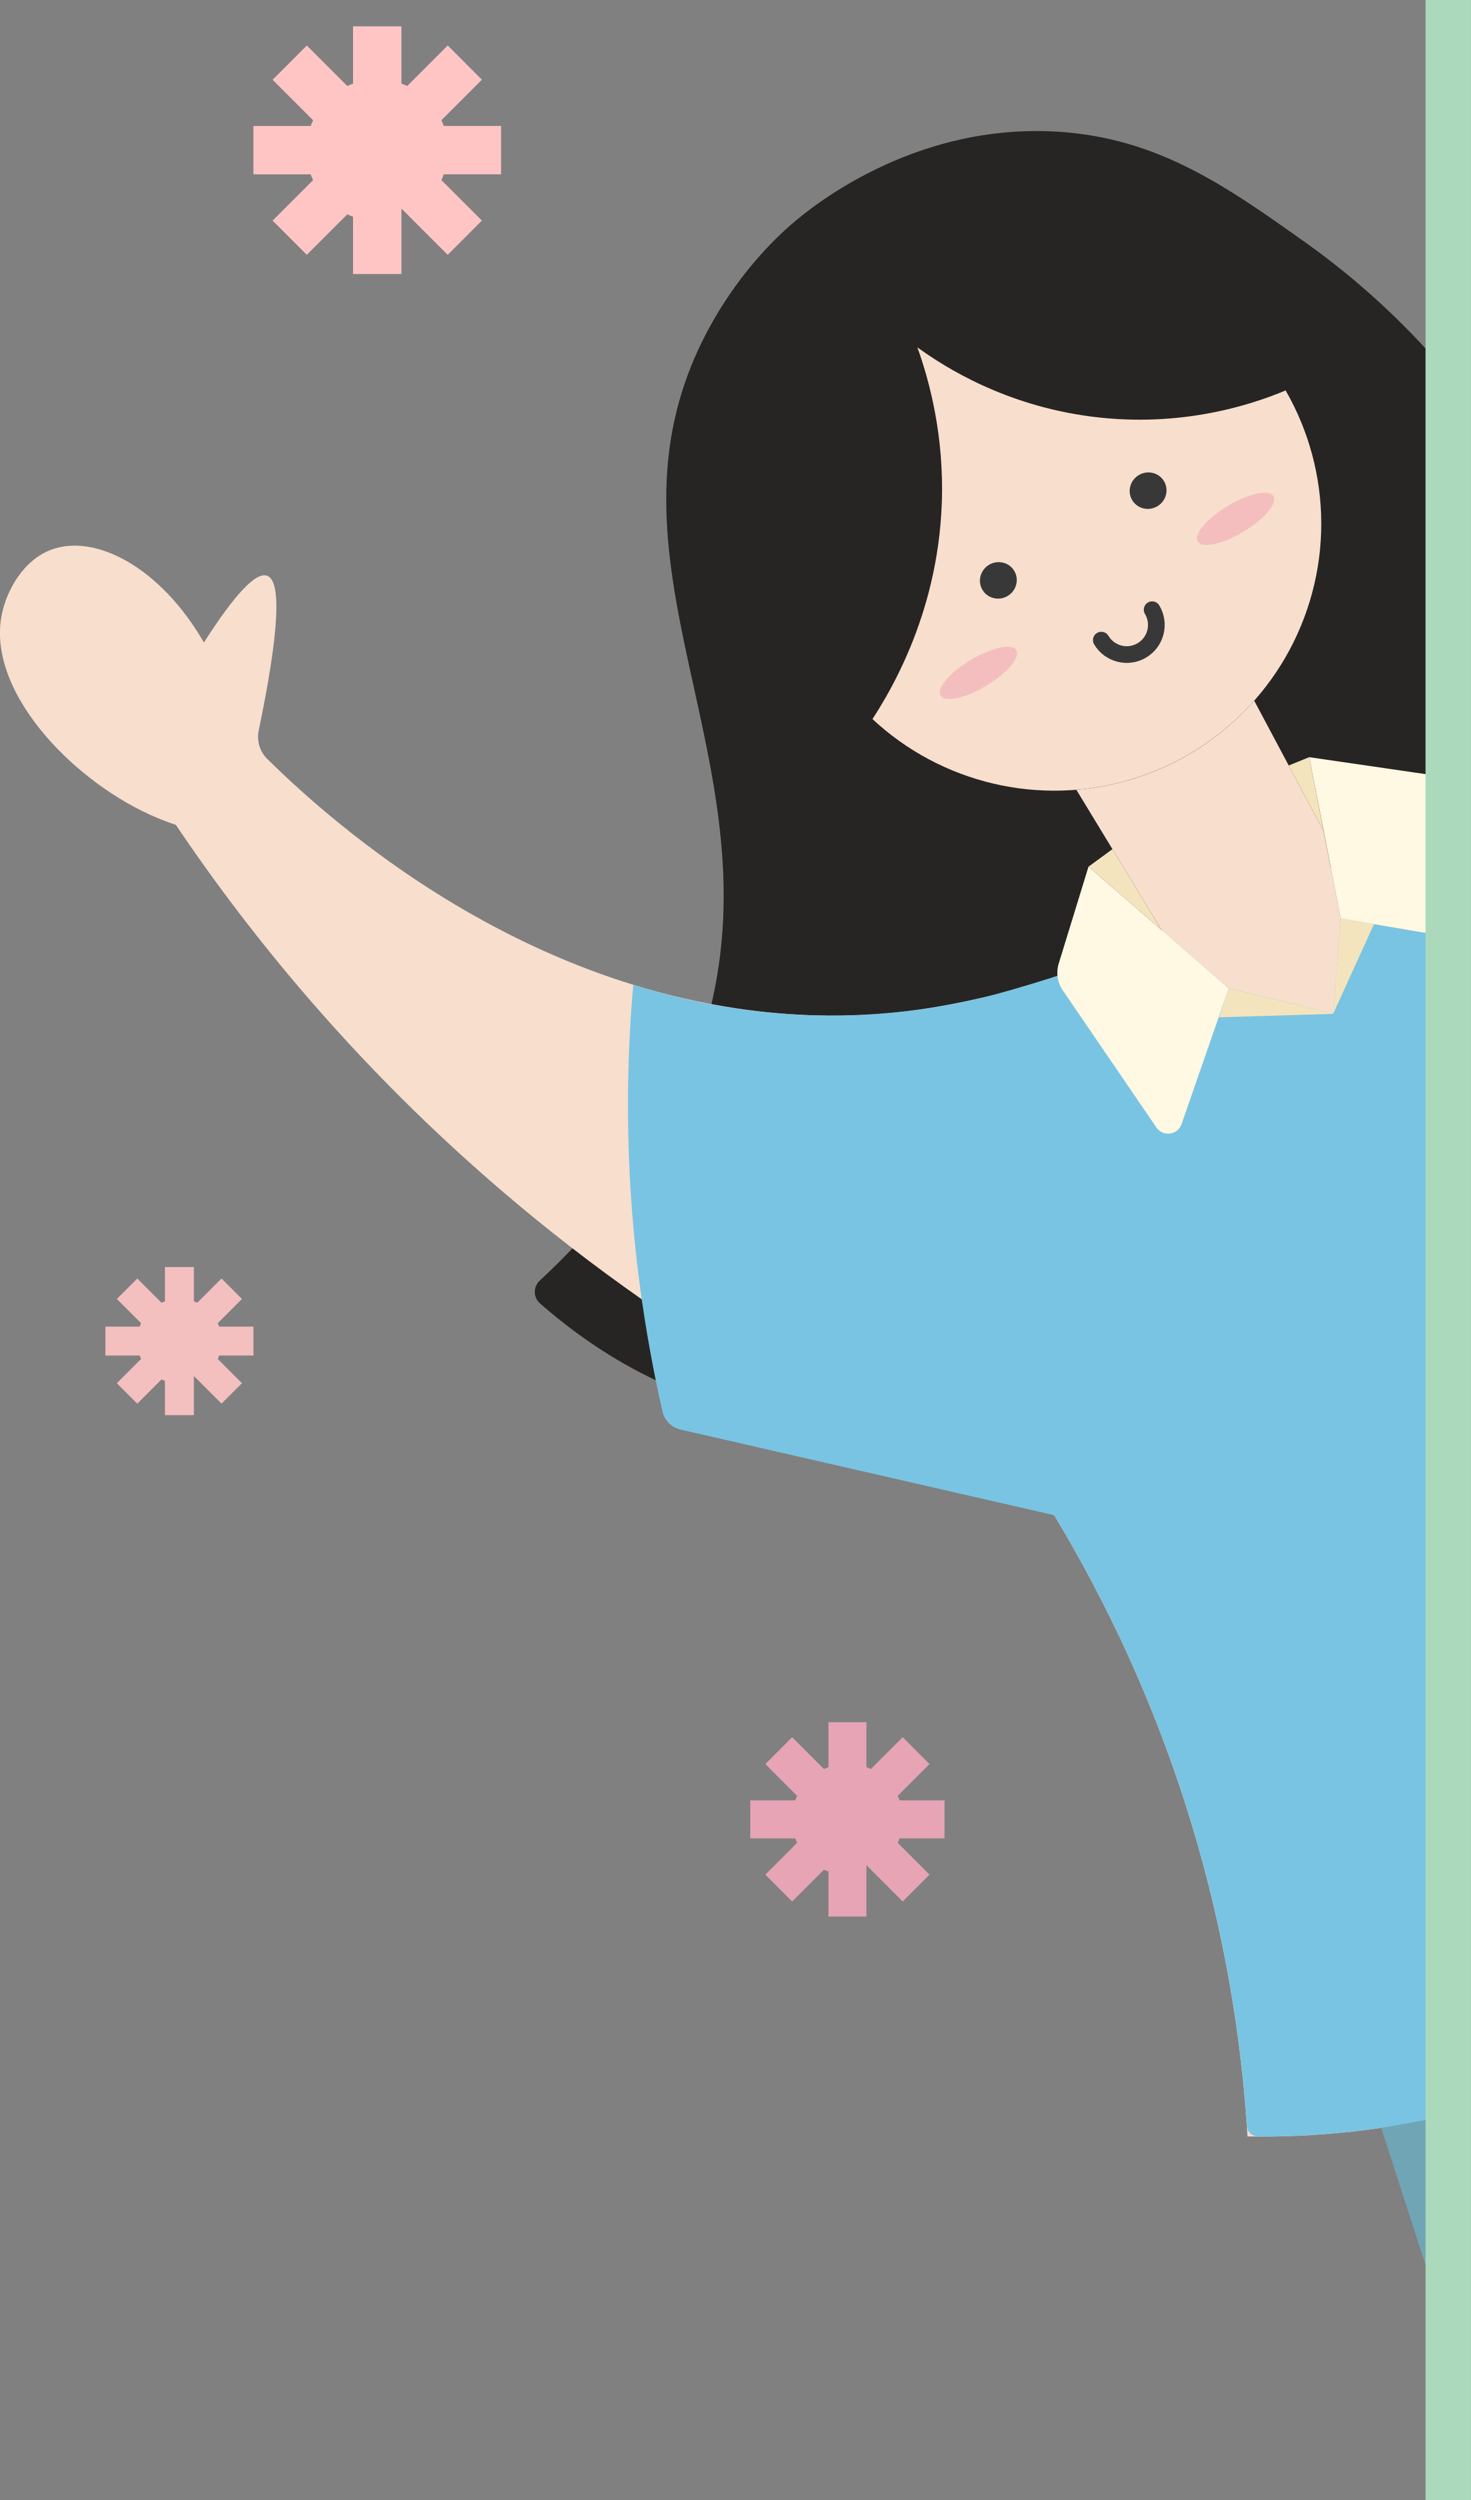 <?xml version="1.0" encoding="UTF-8"?>
<svg id="Layer_2" data-name="Layer 2" xmlns="http://www.w3.org/2000/svg" viewBox="0 0 440.99 749.33">
  <rect x="0" y="0" width="440.99" height="749.33" fill="#808080" stroke="none"/>
  <defs>
    <style>
      .cls-1 {
        fill: #f4e4bd;
      }

      .cls-2 {
        fill: #262524;
      }

      .cls-3 {
        fill: #f4bfbf;
      }

      .cls-4 {
        fill: #ffc5c5;
      }

      .cls-5 {
        fill: #f4bebe;
      }

      .cls-6 {
        fill: none;
        stroke: #383838;
        stroke-linecap: round;
        stroke-linejoin: round;
        stroke-width: 5px;
      }

      .cls-7 {
        fill: #79c4e2;
      }

      .cls-8 {
        fill: #abd9bb;
      }

      .cls-9 {
        fill: #383838;
      }

      .cls-10 {
        fill: #fff8e3;
      }

      .cls-11 {
        fill: #e6a4b4;
      }

      .cls-12 {
        fill: #6fa5b5;
      }

      .cls-13 {
        fill: #f7decd;
      }
    </style>
  </defs>
  <g id="Layer_1-2" data-name="Layer 1">
    <g>
      <path class="cls-2" d="M237.32,67.18c-4.93,4.3-16.75,15.39-26.16,33.85-34.11,66.91,20.88,125.88,1.54,202.34-5.05,19.98-17.19,49.16-50.9,80.48-1.99,1.85-1.97,5.02.08,6.82,12.75,11.19,32.9,25.49,60.06,31.96,30.44,7.25,51.92.42,122.33-13.85,19.02-3.85,48.75-9.7,86.09-16.23,2.22-.39,3.84-2.33,3.82-4.58-.98-92.51-1.97-185.02-2.95-277.53-.01-1.11-.41-2.17-1.15-2.99-8.61-9.69-21.41-22.47-38.88-34.88-23.37-16.6-43.84-31.14-73.86-33.08-44-2.85-75.2,23.5-80.01,27.7Z"/>
      <path class="cls-13" d="M368.37,296.19c10.77,4.19,21.54,8.38,32.31,12.57.43-11.16.85-22.31,1.28-33.47-1.73-8.76-3.46-17.52-5.19-26.29-6.92-12.99-13.85-25.99-20.77-38.98-4.37,4.94-12.11,12.47-23.8,18.38-11.98,6.06-22.89,7.78-29.52,8.32,8.56,14.09,17.12,28.19,25.69,42.28,6.67,5.73,13.34,11.46,20,17.18Z"/>
      <path class="cls-13" d="M316.05,293.11s-28.31,9.55-55.27,11.03c-90.49,4.96-157.96-54.31-180.65-76.65-2.26-2.22-3.21-5.44-2.57-8.54,6.08-29.25,6.93-44.71,2.55-46.37-3.32-1.26-9.65,5.41-18.98,20-12.96-22.51-32.55-32.74-45.73-27.83-8.35,3.11-13.26,11.97-14.8,19.11-4.88,22.7,20.23,49.32,44.25,60.29,3.26,1.49,6.03,2.48,7.86,3.08,22.54,33.47,58.72,79.19,113.13,122.41,56.63,44.98,111.58,70.25,150.2,84.53,14.44,23.94,31.16,57.17,43.08,98.99,9.47,33.23,13.42,63.11,14.87,87.2,9.5.17,20.33-.19,32.19-1.54,12.02-1.37,22.79-3.5,32.1-5.85-2.37-128.3-4.73-256.6-7.1-384.9-10.73,4.11-21.45,8.22-32.18,12.32.98,4.96,1.96,9.93,2.94,14.89l-2.31,28.59c-10.43-2.56-20.86-5.13-31.29-7.69-6.09-5.27-12.18-10.55-18.27-15.82-8.49,3.81-20.03,8.48-34.05,12.74Z"/>
      <path class="cls-7" d="M438.3,632.96c-9.31,2.36-20.08,4.48-32.1,5.84-10.59,1.21-20.34,1.62-29.06,1.58-1.76-.01-3.2-1.36-3.32-3.11-1.61-23.54-5.6-52.29-14.67-84.13-11.92-41.81-28.65-75.06-43.09-98.98l-112.05-25.67c-2.7-.63-4.8-2.74-5.41-5.45-5.35-23.5-9.61-51.55-10.26-83.27-.33-15.98.3-30.91,1.51-44.62,13.11,4.18,31.76,8.61,54.43,9.18,21.65.53,39.76-2.62,52.75-5.91,7.59-2.06,15.49-4.43,23.67-7.14,10.48-3.47,20.29-7.17,29.4-10.93,6.09,5.27,12.18,10.55,18.27,15.82,10.44,2.58,20.86,5.14,31.29,7.7l2.3-28.6c-.98-4.96-1.96-9.93-2.94-14.89,10.74-4.1,21.46-8.22,32.18-12.32,2.37,128.29,4.73,256.59,7.1,384.89Z"/>
      <path class="cls-11" d="M269.69,551.01c-.17.46-.35.91-.56,1.35l9.53,9.53-8.04,8.05-9.53-9.53-1.35-1.34v15.38h-11.38v-13.48c-.46-.17-.91-.35-1.35-.56l-9.53,9.53-8.05-8.05,9.53-9.53c-.2-.44-.39-.89-.56-1.35h-13.48v-11.38h13.48c.17-.46.35-.91.56-1.35l-9.53-9.53,8.05-8.05,9.53,9.53c.44-.2.89-.39,1.35-.56v-13.48h11.38v13.48c.46.17.91.35,1.35.56l9.53-9.53,8.04,8.05-9.53,9.53c.2.44.39.89.56,1.35h13.48v11.38h-13.48Z"/>
      <path class="cls-4" d="M133.04,52.26c-.21.59-.45,1.16-.71,1.72l12.14,12.14-10.25,10.26-12.15-12.15-1.72-1.71v19.61h-14.51v-17.18c-.59-.21-1.16-.45-1.72-.71l-12.14,12.14-10.26-10.26,12.14-12.14c-.26-.56-.5-1.13-.71-1.72h-17.18v-14.5h17.18c.21-.59.45-1.16.71-1.72l-12.14-12.14,10.26-10.26,12.14,12.14c.56-.26,1.13-.5,1.72-.71V7.89h14.51v17.18c.58.21,1.16.45,1.72.71l12.15-12.15,10.25,10.26-12.14,12.14c.26.56.5,1.13.71,1.72h17.18v14.5h-17.18Z"/>
      <path class="cls-3" d="M65.71,406.3c-.13.35-.27.7-.43,1.03l7.26,7.26-6.13,6.13-7.26-7.26-1.03-1.02v11.72h-8.67v-10.27c-.35-.13-.7-.27-1.03-.43l-7.26,7.26-6.13-6.13,7.26-7.26c-.15-.34-.3-.68-.43-1.03h-10.27v-8.67h10.27c.13-.35.27-.7.43-1.03l-7.26-7.26,6.13-6.13,7.26,7.26c.34-.15.68-.3,1.03-.43v-10.27h8.67v10.27c.35.13.69.27,1.03.43l7.26-7.26,6.13,6.13-7.26,7.26c.15.34.3.68.43,1.03h10.27v8.67h-10.27Z"/>
      <path class="cls-10" d="M326.31,259.77l42.06,36.42c-4.72,13.58-9.43,27.16-14.15,40.74-1.15,3.3-5.57,3.89-7.54,1.01-9.35-13.69-18.7-27.38-28.05-41.06-1.62-2.38-2.08-5.36-1.23-8.11,2.97-9.66,5.95-19.32,8.92-28.99Z"/>
      <path class="cls-10" d="M392.48,226.95c3.16,16.11,6.33,32.23,9.49,48.34,9.75,1.67,19.49,3.33,29.24,5v-47.7c-12.91-1.88-25.82-3.76-38.72-5.64Z"/>
      <path class="cls-1" d="M368.37,296.19c10.43,2.56,20.86,5.13,31.29,7.69.77-9.53,1.54-19.06,2.31-28.59,3.31.57,6.62,1.13,9.93,1.7-4.08,8.97-8.16,17.93-12.24,26.9-11.41.34-22.82.68-34.24,1.03.98-2.91,1.97-5.81,2.95-8.72Z"/>
      <path class="cls-1" d="M348.19,278.72c-7.29-6.31-14.59-12.63-21.88-18.94,2.39-1.75,4.79-3.5,7.18-5.26,4.9,8.07,9.8,16.13,14.7,24.2Z"/>
      <path class="cls-1" d="M386.35,229.44c3.48,6.52,6.95,13.04,10.43,19.57-1.43-7.35-2.86-14.7-4.3-22.06-2.04.83-4.09,1.66-6.13,2.49Z"/>
      <circle class="cls-13" cx="316.09" cy="156.98" r="80.01" transform="translate(-18.42 269.49) rotate(-45)"/>
      <path class="cls-2" d="M412.18,101.03c-9.05,5.39-18.1,10.77-27.14,16.16-9.44,3.9-30.61,11.16-57.7,7.69-25.97-3.32-44.07-14.78-52.32-20.77,3.75,10.49,8.07,26.83,7.31,46.93-1.28,33.89-16.21,58.17-23.47,68.47-5.34,1.88-10.67,3.75-16.01,5.63-4.16-7.3-34.58-62.6-10.54-112.49,2.8-5.8,10.6-21.52,27.78-33.97,26.45-19.16,56.09-16.73,69.95-15.59,42.88,3.52,71.74,28.09,82.13,37.94Z"/>
      <g>
        <ellipse class="cls-9" cx="344.19" cy="147.09" rx="5.55" ry="5.44" transform="translate(-26.67 197.74) rotate(-30.92)"/>
        <ellipse class="cls-9" cx="299.29" cy="173.98" rx="5.55" ry="5.44" transform="translate(-46.86 178.49) rotate(-30.92)"/>
        <ellipse class="cls-5" cx="293.33" cy="201.7" rx="13.22" ry="4.51" transform="translate(-61.96 179.37) rotate(-30.92)"/>
        <ellipse class="cls-5" cx="370.42" cy="155.53" rx="13.22" ry="4.51" transform="translate(-27.28 212.42) rotate(-30.92)"/>
        <path class="cls-6" d="M345.4,182.75c2.52,4.21,1.15,9.66-3.06,12.18-4.21,2.52-9.66,1.15-12.18-3.06"/>
      </g>
      <path class="cls-12" d="M414.07,637.79c4.91,15.21,9.82,30.43,14.74,45.64v-48.26c-4.91.88-9.82,1.75-14.74,2.63Z"/>
      <rect class="cls-8" x="427.36" width="13.62" height="749.33"/>
    </g>
  </g>
</svg>